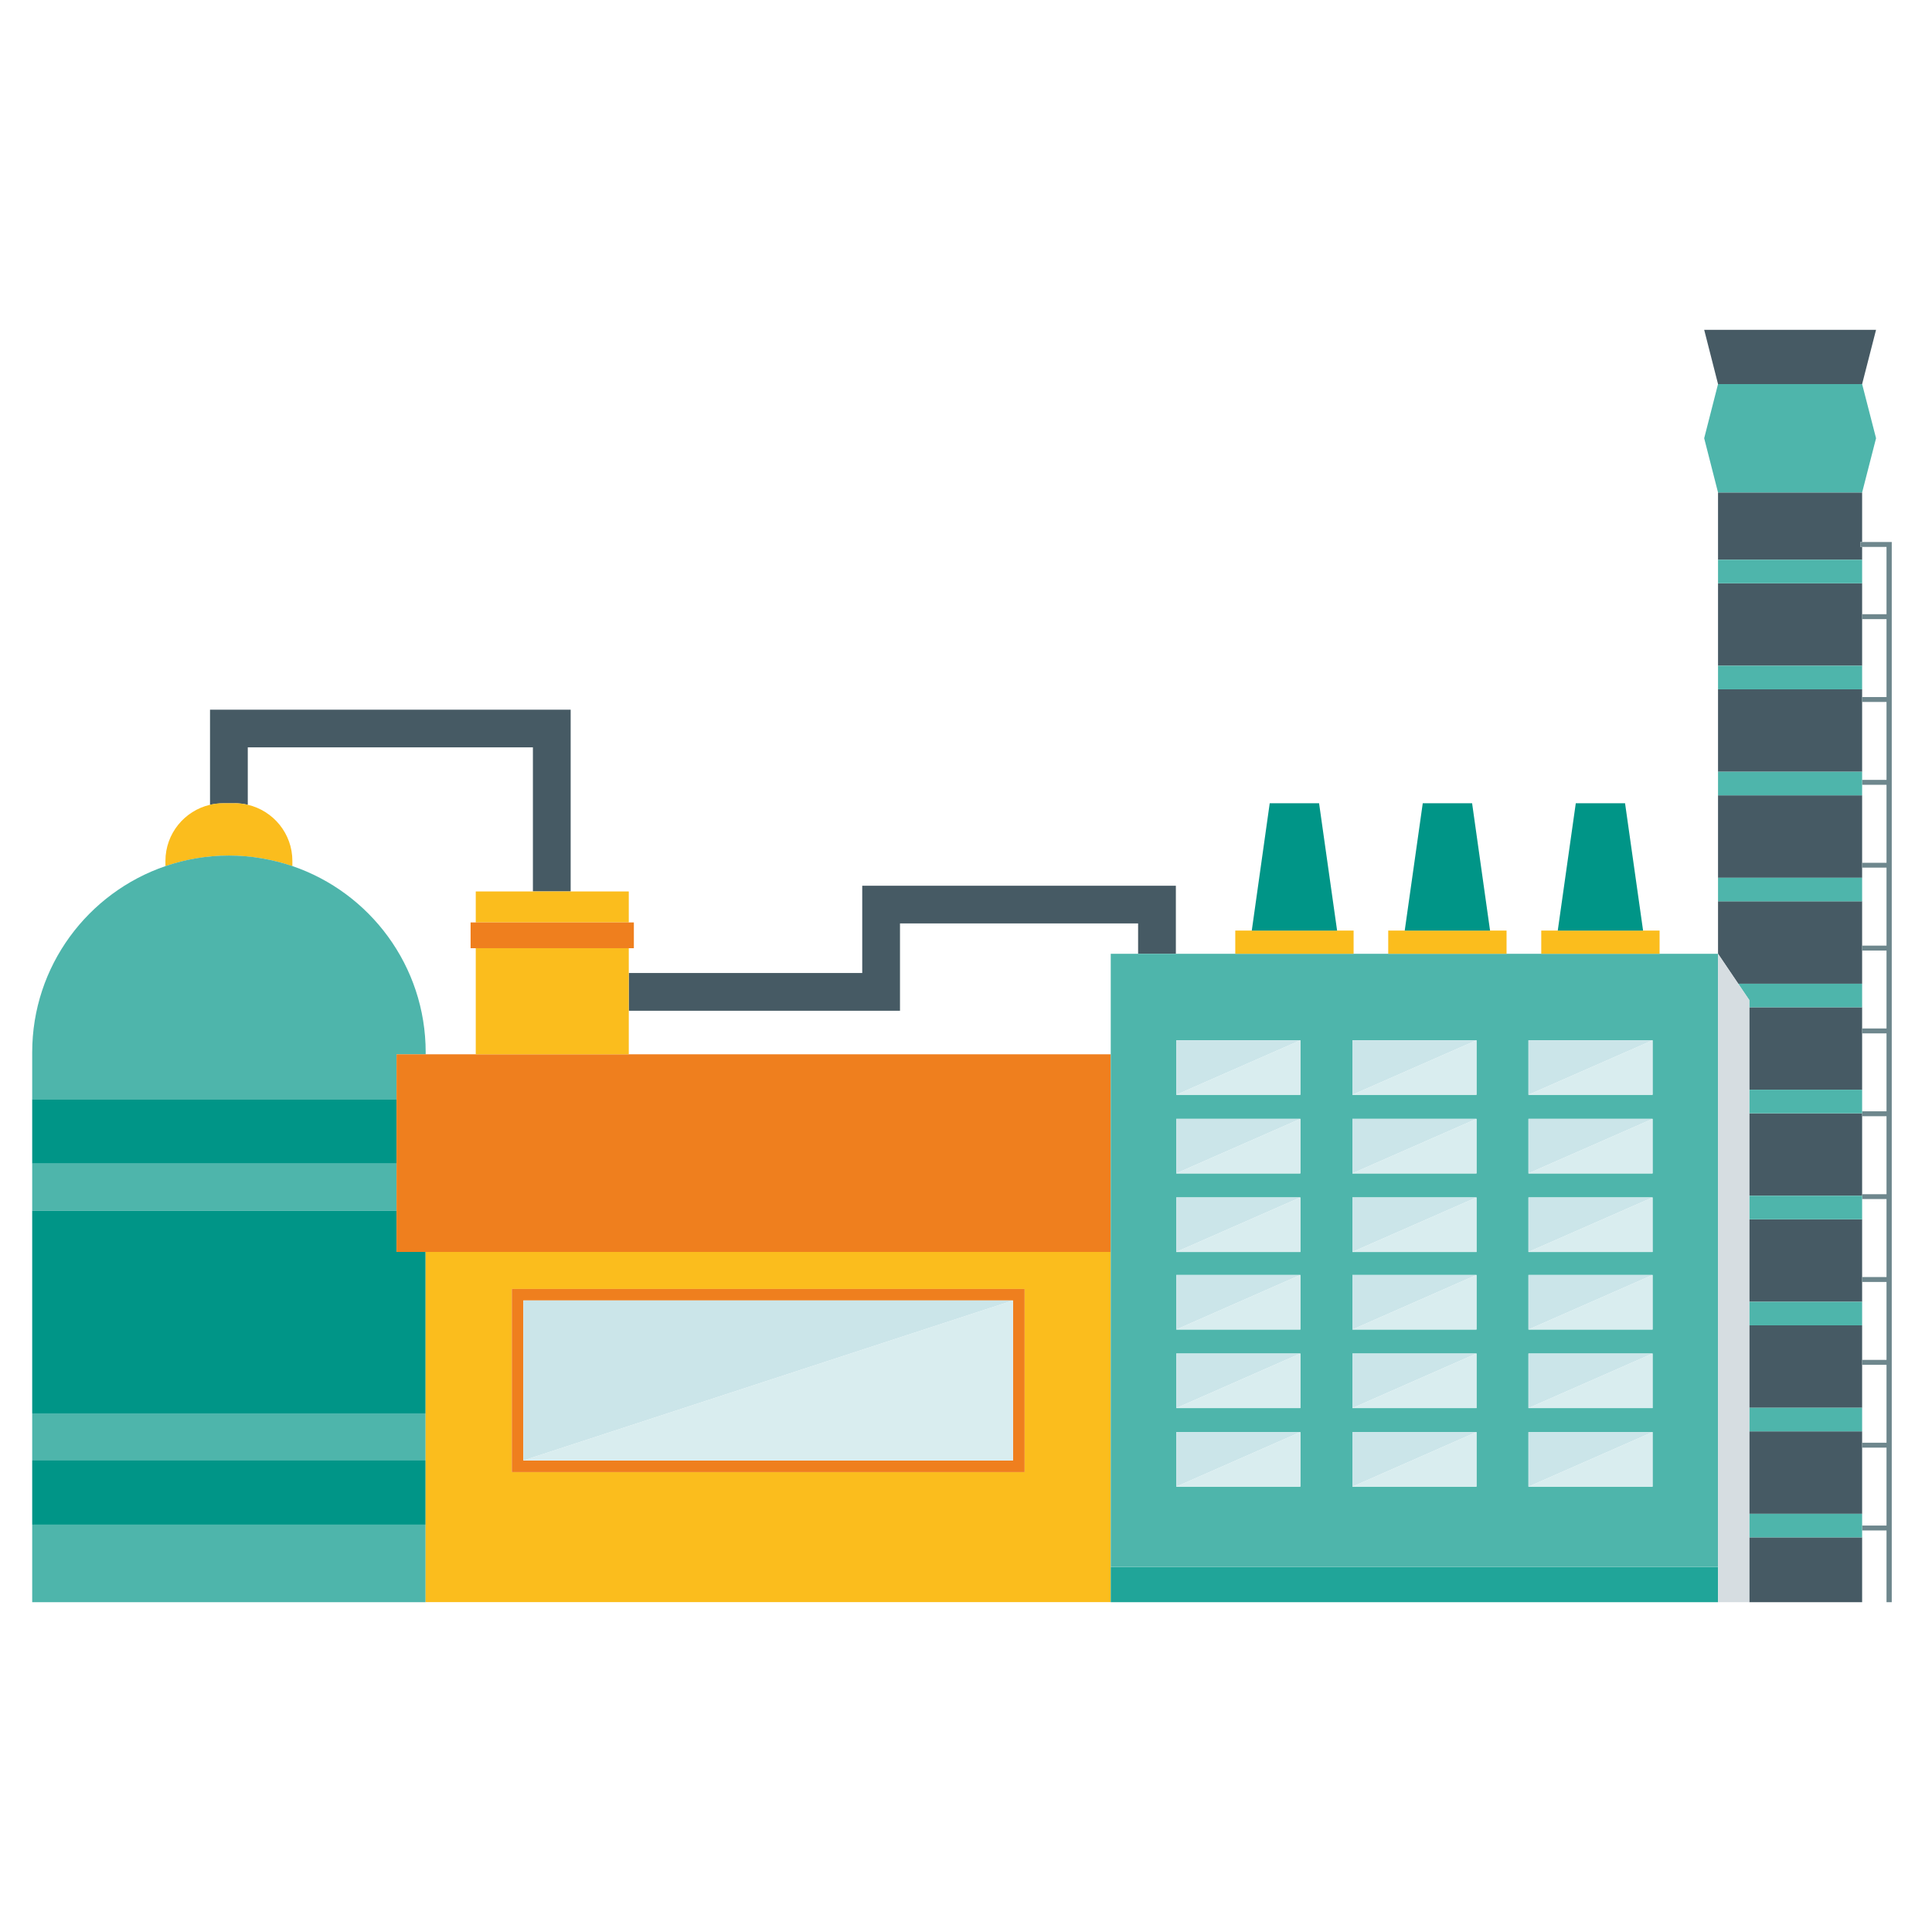 <?xml version="1.0" encoding="utf-8"?>
<!-- Generator: Adobe Illustrator 23.0.3, SVG Export Plug-In . SVG Version: 6.00 Build 0)  -->
<svg version="1.1" id="Ebene_1" xmlns="http://www.w3.org/2000/svg" xmlns:xlink="http://www.w3.org/1999/xlink" x="0px" y="0px"
	 viewBox="0 0 240 240" style="enable-background:new 0 0 240 240;" xml:space="preserve">
<style type="text/css">
	.st0{fill:none;}
	.st1{fill:#465A64;}
	.st2{fill:#FBBD1D;}
	.st3{fill:#4EB5AB;}
	.st4{fill:#009587;}
	.st5{fill:#EF7F1E;}
	.st6{fill:#20A599;}
	.st7{fill:#CBE5E9;}
	.st8{fill:#D9EDEF;}
	.st9{fill:#6E878D;}
	.st10{fill:#D6DDE1;}
</style>
<g>
	<rect x="0" class="st0" width="240" height="240"/>
</g>
<g>
	<polygon class="st0" points="231.32,138.05 234.35,138.05 234.35,128.37 231.32,128.37 231.32,135.37 	"/>
	<polygon class="st0" points="231.32,72.46 231.32,76.3 234.35,76.3 234.35,67.94 231.32,67.94 231.32,69.53 	"/>
	<rect x="231.32" y="138.66" class="st0" width="3.03" height="9.68"/>
	<polygon class="st0" points="231.32,85.63 231.32,86.59 234.35,86.59 234.35,76.91 231.32,76.91 231.32,82.7 	"/>
	<polygon class="st0" points="231.32,164.64 231.32,168.93 234.35,168.93 234.35,159.25 231.32,159.25 231.32,161.71 	"/>
	<polygon class="st0" points="231.32,177.81 231.32,179.22 234.35,179.22 234.35,169.54 231.32,169.54 231.32,174.88 	"/>
	<polygon class="st0" points="231.32,189.51 234.35,189.51 234.35,179.83 231.32,179.83 231.32,188.05 	"/>
	<polygon class="st0" points="231.32,111.96 231.32,117.47 234.35,117.47 234.35,107.78 231.32,107.78 231.32,109.04 	"/>
	<polygon class="st0" points="231.32,158.64 234.35,158.64 234.35,148.95 231.32,148.95 231.32,151.47 	"/>
	<polygon class="st0" points="231.32,96.88 234.35,96.88 234.35,87.2 231.32,87.2 231.32,95.87 	"/>
	<polygon class="st0" points="231.32,125.13 231.32,127.76 234.35,127.76 234.35,118.08 231.32,118.08 231.32,122.2 	"/>
	<polygon class="st0" points="137.98,118.48 141.38,118.48 141.38,114.71 111.8,114.71 111.8,125.56 78.11,125.56 78.11,130.97 
		137.98,130.97 	"/>
	<path class="st0" d="M59.1,117.79h-0.63v-3.2h0.63v-3.85h7.11V92.84H30.78v7.13c3.17,0.74,5.54,3.58,5.54,6.98v0.65
		c9.63,3.28,16.55,12.39,16.55,23.13v0.25h6.22V117.79z"/>
	<polygon class="st0" points="231.32,107.18 234.35,107.18 234.35,97.49 231.32,97.49 231.32,98.8 	"/>
	<path class="st1" d="M29.15,99.78c0.56,0,1.1,0.07,1.63,0.19v-7.13H66.2v17.89h4.69V88.16H26.09v11.82
		c0.52-0.12,1.07-0.19,1.63-0.19H29.15z"/>
	<path class="st2" d="M36.32,107.6v-0.65c0-3.4-2.37-6.24-5.54-6.98c-0.52-0.12-1.07-0.19-1.63-0.19h-1.43
		c-0.56,0-1.1,0.07-1.63,0.19c-3.17,0.74-5.54,3.58-5.54,6.98v0.65c2.47-0.84,5.12-1.31,7.88-1.31
		C31.2,106.29,33.85,106.75,36.32,107.6z"/>
	<rect x="4" y="175.58" class="st3" width="48.87" height="5.86"/>
	<path class="st3" d="M49.26,130.97h3.62v-0.25c0-10.73-6.93-19.85-16.55-23.13c-2.48-0.84-5.13-1.31-7.89-1.31
		c-2.76,0-5.41,0.46-7.88,1.31C10.93,110.88,4,119.99,4,130.73v5.85h45.26V130.97z"/>
	<polygon class="st3" points="52.87,189.4 4,189.4 4,199.03 52.87,199.03 52.87,199.03 52.87,199.03 	"/>
	<rect x="4" y="144.54" class="st3" width="45.26" height="5.86"/>
	<rect x="4" y="136.57" class="st4" width="45.26" height="7.97"/>
	<rect x="4" y="181.43" class="st4" width="48.87" height="7.97"/>
	<polygon class="st4" points="52.87,155.52 49.26,155.52 49.26,150.4 4,150.4 4,175.58 52.87,175.58 	"/>
	<polygon class="st1" points="111.8,125.56 111.8,114.71 141.38,114.71 141.38,118.48 146.07,118.48 146.07,110.03 107.11,110.03 
		107.11,120.87 78.11,120.87 78.11,125.56 	"/>
	<path class="st2" d="M137.98,155.52H52.87v20.05v5.86v7.97v9.62h0h85.11v-4.37V155.52z M127.28,182.87h-63.7v-22.75h63.7V182.87z"
		/>
	<polygon class="st5" points="78.11,130.97 70.89,130.97 66.2,130.97 59.1,130.97 52.87,130.97 49.26,130.97 49.26,136.57 
		49.26,144.54 49.26,150.4 49.26,155.52 52.87,155.52 137.98,155.52 137.98,130.97 	"/>
	<path class="st3" d="M137.98,118.48v12.49v24.55v39.13h75.44v-76.17h-7.26h-14.7h-4.31h-14.7h-4.31h-14.7h-7.38h-4.69H137.98z
		 M189.87,129.23h15.42V136h-15.42V129.23z M189.87,138.99h15.42v6.78h-15.42V138.99z M189.87,148.75h15.42v6.78h-15.42V148.75z
		 M189.87,158.38h15.42v6.78h-15.42V158.38z M189.87,168.14h15.42v6.78h-15.42V168.14z M189.87,177.9h15.42v6.78h-15.42V177.9z
		 M168,129.23h15.42V136H168V129.23z M168,138.99h15.42v6.78H168V138.99z M168,148.75h15.42v6.78H168V148.75z M168,158.38h15.42
		v6.78H168V158.38z M168,168.14h15.42v6.78H168V168.14z M168,177.9h15.42v6.78H168V177.9z M146.12,129.23h15.42V136h-15.42V129.23z
		 M146.12,138.99h15.42v6.78h-15.42V138.99z M146.12,148.75h15.42v6.78h-15.42V148.75z M146.12,158.38h15.42v6.78h-15.42V158.38z
		 M146.12,168.14h15.42v6.78h-15.42V168.14z M146.12,177.9h15.42v6.78h-15.42V177.9z"/>
	<rect x="137.98" y="194.66" class="st6" width="75.44" height="4.37"/>
	<polygon class="st1" points="217.3,164.64 217.3,174.88 231.32,174.88 231.32,169.54 231.32,169.54 231.32,168.93 231.32,168.93 
		231.32,164.64 	"/>
	<polygon class="st1" points="217.3,177.81 217.3,188.05 231.32,188.05 231.32,179.83 231.32,179.83 231.32,179.22 231.32,179.22 
		231.32,177.81 	"/>
	<polygon class="st1" points="231.32,76.91 231.32,76.91 231.32,76.3 231.32,76.3 231.32,72.46 213.42,72.46 213.42,82.7 
		231.32,82.7 	"/>
	<polygon class="st1" points="231.32,67.94 231.1,67.94 231.1,67.33 231.32,67.33 231.32,61.18 231.32,61.18 213.42,61.18 
		213.42,69.53 231.32,69.53 	"/>
	<polygon class="st1" points="217.3,151.47 217.3,161.71 231.32,161.71 231.32,159.25 231.32,159.25 231.32,158.64 231.32,158.64 
		231.32,151.47 	"/>
	<polygon class="st1" points="217.3,125.13 217.3,135.37 231.32,135.37 231.32,128.37 231.32,128.37 231.32,127.76 231.32,127.76 
		231.32,125.13 	"/>
	<polygon class="st1" points="231.32,122.2 231.32,118.08 231.32,118.08 231.32,117.47 231.32,117.47 231.32,111.96 213.42,111.96 
		213.42,118.48 215.93,122.2 	"/>
	<polygon class="st1" points="231.32,87.2 231.32,87.2 231.32,86.59 231.32,86.59 231.32,85.63 213.42,85.63 213.42,95.87 
		231.32,95.87 	"/>
	<polygon class="st1" points="231.32,107.78 231.32,107.78 231.32,107.18 231.32,107.18 231.32,98.8 213.42,98.8 213.42,109.04 
		231.32,109.04 	"/>
	<polygon class="st1" points="217.3,148.54 231.32,148.54 231.32,148.35 231.32,148.35 231.32,138.66 231.32,138.66 231.32,138.3 
		217.3,138.3 	"/>
	<polygon class="st1" points="217.3,199.03 213.42,199.03 213.42,199.03 231.32,199.03 231.32,190.98 217.3,190.98 	"/>
	<path class="st5" d="M63.58,182.87h63.7v-22.75h-63.7V182.87z M65.01,161.55h60.83v19.88H65.01V161.55z"/>
	<polygon class="st7" points="65.01,161.55 65.01,181.43 125.84,161.55 	"/>
	<polygon class="st8" points="125.84,161.55 65.01,181.43 125.84,181.43 	"/>
	<polygon class="st9" points="231.32,67.33 231.1,67.33 231.1,67.94 231.32,67.94 234.35,67.94 234.35,76.3 231.32,76.3 
		231.32,76.3 231.32,76.91 231.32,76.91 234.35,76.91 234.35,86.59 231.32,86.59 231.32,86.59 231.32,87.2 231.32,87.2 234.35,87.2 
		234.35,96.88 231.32,96.88 231.32,97.49 234.35,97.49 234.35,107.18 231.32,107.18 231.32,107.18 231.32,107.78 231.32,107.78 
		234.35,107.78 234.35,117.47 231.32,117.47 231.32,117.47 231.32,118.08 231.32,118.08 234.35,118.08 234.35,127.76 231.32,127.76 
		231.32,127.76 231.32,128.37 231.32,128.37 234.35,128.37 234.35,138.05 231.32,138.05 231.32,138.3 231.32,138.3 231.32,138.66 
		231.32,138.66 234.35,138.66 234.35,148.35 231.32,148.35 231.32,148.35 231.32,148.54 231.32,148.54 231.32,148.95 234.35,148.95 
		234.35,158.64 231.32,158.64 231.32,158.64 231.32,159.25 231.32,159.25 234.35,159.25 234.35,168.93 231.32,168.93 231.32,168.93 
		231.32,169.54 231.32,169.54 234.35,169.54 234.35,179.22 231.32,179.22 231.32,179.22 231.32,179.83 231.32,179.83 234.35,179.83 
		234.35,189.51 231.32,189.51 231.32,190.12 234.35,190.12 234.35,199.03 235,199.03 235,67.33 	"/>
	<polygon class="st2" points="168.15,115.6 166.1,115.6 155.5,115.6 153.45,115.6 153.45,118.48 168.15,118.48 	"/>
	<polygon class="st2" points="187.15,115.6 185.1,115.6 174.5,115.6 172.45,115.6 172.45,118.48 187.15,118.48 	"/>
	<polygon class="st2" points="206.16,115.6 204.11,115.6 193.51,115.6 191.46,115.6 191.46,118.48 206.16,118.48 	"/>
	<polygon class="st4" points="163.86,99.78 157.73,99.78 155.5,115.6 166.1,115.6 	"/>
	<polygon class="st4" points="182.87,99.78 176.74,99.78 174.5,115.6 185.1,115.6 	"/>
	<polygon class="st4" points="201.87,99.78 195.75,99.78 193.51,115.6 204.11,115.6 	"/>
	<polygon class="st7" points="146.12,129.23 146.12,136 161.53,129.23 	"/>
	<polygon class="st7" points="168,129.23 168,136 183.41,129.23 	"/>
	<polygon class="st7" points="189.87,129.23 189.87,136 205.29,129.23 	"/>
	<polygon class="st7" points="146.12,138.99 146.12,145.76 161.53,138.99 	"/>
	<polygon class="st7" points="168,138.99 168,145.76 183.41,138.99 	"/>
	<polygon class="st7" points="189.87,138.99 189.87,145.76 205.29,138.99 	"/>
	<polygon class="st7" points="146.12,148.75 146.12,155.52 161.53,148.75 	"/>
	<polygon class="st7" points="168,148.75 168,155.52 183.41,148.75 	"/>
	<polygon class="st7" points="189.87,148.75 189.87,155.52 205.29,148.75 	"/>
	<polygon class="st8" points="161.53,129.23 146.12,136 161.53,136 	"/>
	<polygon class="st8" points="183.41,129.23 168,136 183.41,136 	"/>
	<polygon class="st8" points="205.29,129.23 189.87,136 205.29,136 	"/>
	<polygon class="st8" points="161.53,138.99 146.12,145.76 161.53,145.76 	"/>
	<polygon class="st8" points="183.41,138.99 168,145.76 183.41,145.76 	"/>
	<polygon class="st8" points="205.29,138.99 189.87,145.76 205.29,145.76 	"/>
	<polygon class="st8" points="161.53,148.75 146.12,155.52 161.53,155.52 	"/>
	<polygon class="st8" points="183.41,148.75 168,155.52 183.41,155.52 	"/>
	<polygon class="st8" points="205.29,148.75 189.87,155.52 205.29,155.52 	"/>
	<polygon class="st7" points="146.12,158.38 146.12,165.16 161.53,158.38 	"/>
	<polygon class="st7" points="168,158.38 168,165.16 183.41,158.38 	"/>
	<polygon class="st7" points="189.87,158.38 189.87,165.16 205.29,158.38 	"/>
	<polygon class="st7" points="146.12,168.14 146.12,174.92 161.53,168.14 	"/>
	<polygon class="st7" points="168,168.14 168,174.92 183.41,168.14 	"/>
	<polygon class="st7" points="189.87,168.14 189.87,174.92 205.29,168.14 	"/>
	<polygon class="st7" points="146.12,177.9 146.12,184.68 161.53,177.9 	"/>
	<polygon class="st7" points="168,177.9 168,184.68 183.41,177.9 	"/>
	<polygon class="st7" points="189.87,177.9 189.87,184.68 205.29,177.9 	"/>
	<polygon class="st8" points="161.53,158.38 146.12,165.16 161.53,165.16 	"/>
	<polygon class="st8" points="183.41,158.38 168,165.16 183.41,165.16 	"/>
	<polygon class="st8" points="205.29,158.38 189.87,165.16 205.29,165.16 	"/>
	<polygon class="st8" points="161.53,168.14 146.12,174.92 161.53,174.92 	"/>
	<polygon class="st8" points="183.41,168.14 168,174.92 183.41,174.92 	"/>
	<polygon class="st8" points="205.29,168.14 189.87,174.92 205.29,174.92 	"/>
	<polygon class="st8" points="161.53,177.9 146.12,184.68 161.53,184.68 	"/>
	<polygon class="st8" points="183.41,177.9 168,184.68 183.41,184.68 	"/>
	<polygon class="st8" points="205.29,177.9 189.87,184.68 205.29,184.68 	"/>
	<polygon class="st2" points="59.1,110.74 59.1,114.59 78.11,114.59 78.11,110.74 70.89,110.74 66.2,110.74 	"/>
	<polygon class="st2" points="59.1,130.97 66.2,130.97 70.89,130.97 78.11,130.97 78.11,125.56 78.11,120.87 78.11,117.79 
		59.1,117.79 	"/>
	<polygon class="st1" points="233.05,40.97 211.7,40.97 213.42,47.71 231.32,47.71 	"/>
	<polygon class="st3" points="233.05,54.44 231.32,47.71 213.42,47.71 211.7,54.44 213.42,61.18 213.42,61.18 231.32,61.18 	"/>
	<polygon class="st5" points="58.46,114.59 58.46,117.79 59.1,117.79 78.11,117.79 78.74,117.79 78.74,114.59 78.11,114.59 
		59.1,114.59 	"/>
	<rect x="213.42" y="69.53" class="st3" width="17.9" height="2.93"/>
	<rect x="213.42" y="82.7" class="st3" width="17.9" height="2.93"/>
	<polygon class="st3" points="231.32,97.49 231.32,96.88 231.32,95.87 213.42,95.87 213.42,98.8 231.32,98.8 	"/>
	<rect x="213.42" y="109.04" class="st3" width="17.9" height="2.93"/>
	<polygon class="st3" points="231.32,122.2 215.93,122.2 217.3,124.23 217.3,125.13 231.32,125.13 	"/>
	<polygon class="st3" points="217.3,135.37 217.3,138.3 231.32,138.3 231.32,138.3 231.32,138.05 231.32,135.37 	"/>
	<polygon class="st3" points="217.3,151.47 231.32,151.47 231.32,148.95 231.32,148.54 231.32,148.54 217.3,148.54 	"/>
	<rect x="217.3" y="161.71" class="st3" width="14.02" height="2.93"/>
	<rect x="217.3" y="174.88" class="st3" width="14.02" height="2.93"/>
	<polygon class="st3" points="231.32,188.05 217.3,188.05 217.3,190.98 231.32,190.98 231.32,190.12 231.32,189.51 	"/>
	<polygon class="st10" points="217.3,190.98 217.3,188.05 217.3,177.81 217.3,174.88 217.3,164.64 217.3,161.71 217.3,151.47 
		217.3,148.54 217.3,138.3 217.3,135.37 217.3,125.13 217.3,124.23 215.93,122.2 213.42,118.48 213.42,118.48 213.42,194.66 
		213.42,199.03 213.42,199.03 217.3,199.03 	"/>
</g>
</svg>
